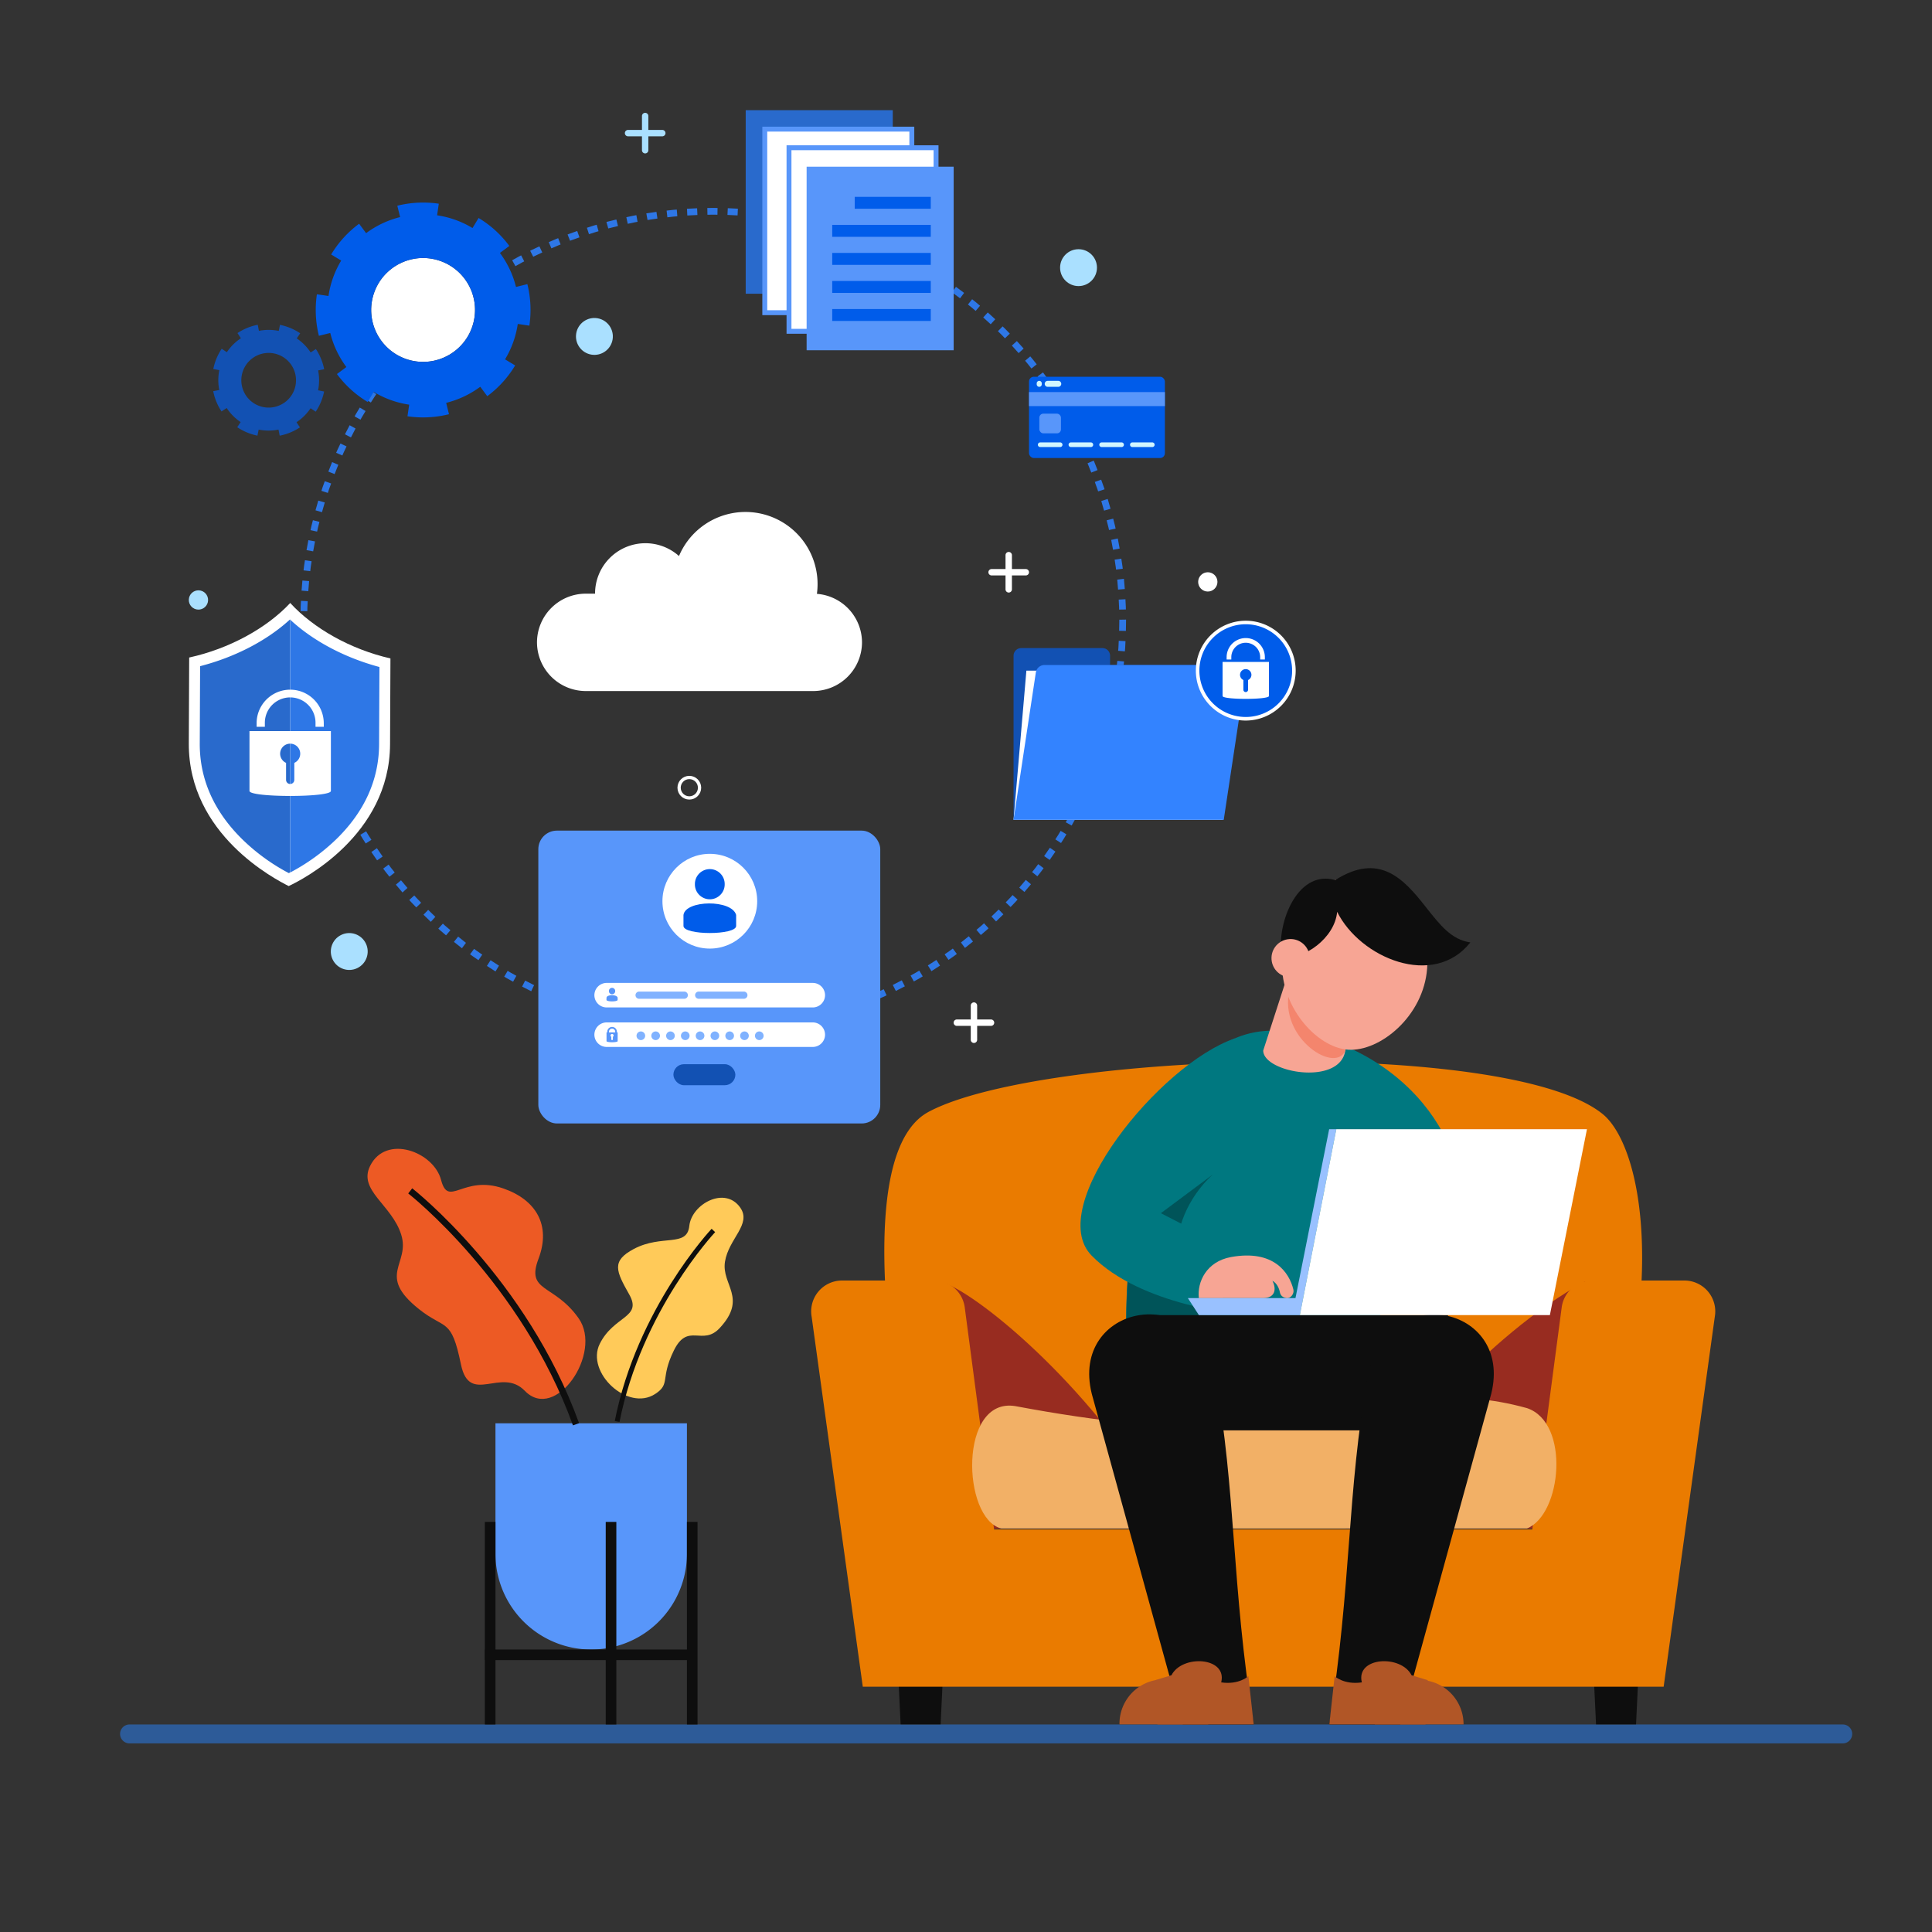 <svg xmlns="http://www.w3.org/2000/svg" viewBox="0 0 2500 2500"><rect x="0" y="0" width="2500" height="2500" fill="#333333" stroke="none"/><defs><style>.cls-1{fill:#2d5b98;}.cls-2{fill:#5896fa;}.cls-3{fill:#0e0e0e;}.cls-4{fill:#ffca59;}.cls-5{fill:#ed5a24;}.cls-18,.cls-6{fill:none;}.cls-6{stroke:#2e77e6;stroke-width:8.73px;stroke-dasharray:13.1 13.1;}.cls-14,.cls-18,.cls-6{stroke-miterlimit:10;}.cls-14,.cls-7{fill:#fff;}.cls-8{fill:#80b2ff;}.cls-9{fill:#005cea;}.cls-10{fill:#1251b3;}.cls-11{fill:#d9ffff;}.cls-12{fill:#296acc;}.cls-13{fill:#2e77e6;}.cls-14{stroke:#5896fa;stroke-width:6.34px;}.cls-15{fill:#d1f5ff;}.cls-16{fill:#3383ff;}.cls-17{fill:#aae0ff;}.cls-18{stroke:#fff;stroke-width:4.23px;}.cls-19{fill:#ea7b00;}.cls-20{fill:#982c20;}.cls-21{fill:#f2b066;}.cls-22{fill:#007880;}.cls-23{fill:#005459;}.cls-24{fill:#b15626;}.cls-25{fill:#f7a594;}.cls-26{fill:#99c1ff;}.cls-27{fill:#f4856d;}</style></defs><g id="shadow"><path id="shadow-2" data-name="shadow" class="cls-1" d="M167.62,2255.94H2384.53a12.24,12.24,0,0,0,12.23-12.24h0a12.24,12.24,0,0,0-12.23-12.24H167.62a12.24,12.24,0,0,0-12.24,12.24h0A12.24,12.24,0,0,0,167.62,2255.94Z"/><g id="plant"><path class="cls-2" d="M641.13,1841.72H888.88a0,0,0,0,1,0,0v168.87A123.88,123.88,0,0,1,765,2134.47h0a123.88,123.88,0,0,1-123.88-123.88V1841.72A0,0,0,0,1,641.13,1841.72Z"/><rect class="cls-3" x="627.4" y="1969.34" width="13.73" height="262.12"/><rect class="cls-3" x="888.88" y="1969.34" width="13.73" height="262.12"/><rect class="cls-3" x="783.81" y="1969.34" width="13.73" height="262.12"/><rect class="cls-3" x="627.4" y="2134.47" width="262.12" height="13.73"/><path class="cls-4" d="M957.93,1562.72c15,21.54-15.14,40.1-19.83,70s29.51,46.64-6.75,85.72c-22.34,24.07-41.19-7.9-59.34,29s-3.85,43.11-24.26,56.38c-35.57,23.14-90-28-71.69-64.85s55.33-33.55,38.2-63.87-23.5-43.38,6-59c36.56-19.28,68.77-1.57,71.71-29.78S938.16,1534.24,957.93,1562.72Z"/><path class="cls-3" d="M801.65,1840l-6.15-1.22c28.82-145.69,124.38-247.71,125.34-248.72l4.55,4.32C924.44,1595.41,830.11,1696.18,801.65,1840Z"/><path class="cls-5" d="M478.82,1508.9c-15.46,31.5,28.1,50,40.3,88.57s-32.73,52.17,23.11,96.6c34.4,27.37,41.6,10.26,54.24,71.47,11.13,53.89,52.08,2.61,82.7,34.24,39.51,40.81,101.25-48.76,69.62-93.84s-68.54-33.43-52-77-3.19-76.39-45.42-91.07c-52.25-18.16-71,25.7-80.61-11S499.26,1467.23,478.82,1508.9Z"/><path class="cls-3" d="M741.39,1844.43c-66.63-184.73-211.69-299-213.14-300.14l5.15-6.64c1.48,1.15,148.44,116.93,215.89,303.93Z"/></g></g><g id="system"><circle class="cls-6" cx="922.94" cy="803.22" r="529.81"/><path class="cls-7" d="M1057.08,768.44a93.34,93.34,0,0,0-178.47-48.93A65.17,65.17,0,0,0,770,768.2H757.86a63.18,63.18,0,0,0-63,63h0a63.18,63.18,0,0,0,63,63h294.57a63.19,63.19,0,0,0,63-63h0A63.17,63.17,0,0,0,1057.08,768.44Z"/><rect class="cls-2" x="696.59" y="1074.82" width="442.46" height="378.94" rx="24.03"/><path class="cls-7" d="M1051.78,1303.63H785a15.93,15.93,0,0,1-15.87-15.87h0A15.92,15.92,0,0,1,785,1271.89h266.74a15.92,15.92,0,0,1,15.87,15.87h0A15.93,15.93,0,0,1,1051.78,1303.63Z"/><path class="cls-7" d="M1051.78,1354.74H785a15.92,15.92,0,0,1-15.87-15.87h0A15.92,15.92,0,0,1,785,1323h266.74a15.92,15.92,0,0,1,15.87,15.87h0A15.92,15.92,0,0,1,1051.78,1354.74Z"/><path class="cls-8" d="M834.85,1340.28a5.59,5.59,0,1,1-5.59-5.59A5.58,5.58,0,0,1,834.85,1340.28Z"/><path class="cls-8" d="M854,1340.28a5.59,5.59,0,1,1-5.59-5.59A5.58,5.58,0,0,1,854,1340.28Z"/><path class="cls-8" d="M873.16,1340.28a5.59,5.59,0,1,1-5.58-5.59A5.58,5.58,0,0,1,873.16,1340.28Z"/><path class="cls-8" d="M892.32,1340.28a5.59,5.59,0,1,1-5.59-5.59A5.58,5.58,0,0,1,892.32,1340.28Z"/><path class="cls-8" d="M911.48,1340.28a5.59,5.59,0,1,1-5.59-5.59A5.59,5.59,0,0,1,911.48,1340.28Z"/><path class="cls-8" d="M930.63,1340.28a5.59,5.59,0,1,1-5.59-5.59A5.58,5.58,0,0,1,930.63,1340.28Z"/><path class="cls-8" d="M949.79,1340.28a5.59,5.59,0,1,1-5.59-5.59A5.58,5.58,0,0,1,949.79,1340.28Z"/><path class="cls-8" d="M968.94,1340.28a5.59,5.59,0,1,1-5.58-5.59A5.58,5.58,0,0,1,968.94,1340.28Z"/><path class="cls-8" d="M988.1,1340.28a5.59,5.59,0,1,1-5.59-5.59A5.58,5.58,0,0,1,988.1,1340.28Z"/><circle class="cls-7" cx="918.5" cy="1166.16" r="61.31"/><path class="cls-9" d="M918.59,1163.7a19.38,19.38,0,0,0,15-7.37,18.9,18.9,0,0,0,4.15-12,19.27,19.27,0,1,0-38.53,0,18.89,18.89,0,0,0,4.14,12A19.45,19.45,0,0,0,918.59,1163.7Z"/><path class="cls-9" d="M952.57,1198.16c0,12.21-68.16,12.21-68.16,0l0-14.22c2.69-19.45,62.59-20.27,68.15,0Z"/><path class="cls-2" d="M798.27,1335.94v-.85a6.24,6.24,0,0,0-12.48,0v.85h-.95v11.26c0,1.94,14.42,1.94,14.42,0v-11.26Zm-10.26-.85a4,4,0,1,1,8.08,0v.85H788Zm5.08,6.52v3.25a1,1,0,0,1-1.08,1,1,1,0,0,1-1-1v-3.25a1.88,1.88,0,0,1-1-1.67,2,2,0,1,1,3.08,1.67Z"/><path class="cls-2" d="M792,1286.6a4.09,4.09,0,0,0,3.18-1.55,4,4,0,0,0,.87-2.53,4.07,4.07,0,1,0-8.13,0,4,4,0,0,0,.88,2.53A4.08,4.08,0,0,0,792,1286.6Z"/><path class="cls-2" d="M799.22,1293.88c0,2.57-14.46,2.57-14.46,0l.08-3c.57-4.11,13.21-4.28,14.38,0Z"/><path class="cls-8" d="M885.47,1292.41H827a4.67,4.67,0,0,1-4.66-4.65h0a4.67,4.67,0,0,1,4.66-4.66h58.45a4.66,4.66,0,0,1,4.66,4.66h0A4.66,4.66,0,0,1,885.47,1292.41Z"/><path class="cls-8" d="M962.57,1292.41H904.11a4.66,4.66,0,0,1-4.65-4.65h0a4.66,4.66,0,0,1,4.65-4.66h58.46a4.66,4.66,0,0,1,4.65,4.66h0A4.66,4.66,0,0,1,962.57,1292.41Z"/><rect class="cls-10" x="871.39" y="1377.07" width="80.16" height="27.19" rx="13.6"/><path class="cls-11" d="M244.65,850.7h0v0Z"/><path class="cls-11" d="M244.65,850.7h0v0Z"/><path class="cls-11" d="M505.38,851.87s0-.6,0-.68,0,.24,0,.68Z"/><path class="cls-11" d="M505.38,851.87s0-.6,0-.68,0,.24,0,.68Z"/><path class="cls-7" d="M375.55,780.26c-30.38,32.55-78.87,59.22-130.75,70.58,0,3.47-.1,22.67-.49,111.15-.53,118,111.8,175.72,129.24,184.57,16.9-7.78,130.65-65.37,131.18-183.41.4-88.48.48-107.68.5-111.14C453.45,840.18,405.64,813.08,375.55,780.26Z"/><path class="cls-12" d="M375.24,801.59c-29.75,27.3-71,48.75-116.3,60.44l-.45,100c-.2,45.76,18,87.16,54,123a258.25,258.25,0,0,0,61.24,44.78l1.73-.89V801.83Z"/><path class="cls-13" d="M375.5,801.83V1129a258.64,258.64,0,0,0,59.92-43.34c36.37-35.57,54.92-76.8,55.13-122.56l.44-100C445.9,851,405,829.27,375.5,801.83Z"/><path class="cls-7" d="M322.83,946v77.48c0,8.63,105.34,8.63,105.34,0V946Zm58,41.15v22a5.33,5.33,0,1,1-10.66,0v-22a13,13,0,1,1,10.66,0Z"/><path class="cls-7" d="M419,940.45H408.28v-5.22a32.78,32.78,0,0,0-65.56,0v5.22H332.06v-5.22a43.45,43.45,0,0,1,86.89,0Z"/><rect class="cls-12" x="964.94" y="142.57" width="190.28" height="237.51"/><rect class="cls-14" x="989.62" y="167.1" width="190.28" height="237.51"/><rect class="cls-14" x="1020.96" y="191.18" width="190.28" height="237.51"/><rect class="cls-2" x="1043.76" y="215.71" width="190.28" height="237.51"/><rect class="cls-9" x="1106.01" y="254.7" width="98.42" height="15.45"/><rect class="cls-9" x="1076.9" y="290.99" width="127.53" height="15.45"/><rect class="cls-9" x="1076.9" y="327.28" width="127.53" height="15.45"/><rect class="cls-9" x="1076.9" y="363.58" width="127.53" height="15.45"/><rect class="cls-9" x="1076.9" y="399.87" width="127.53" height="15.45"/><circle class="cls-7" cx="547.51" cy="401.09" r="67.2" transform="translate(34.28 845.21) rotate(-77.1)"/><path class="cls-9" d="M653.54,465A123.28,123.28,0,0,0,670,419.17l5,.74,9.88,1.45H685a137.91,137.91,0,0,0-2.6-53.69l-14.7,3.64a123.28,123.28,0,0,0-20.81-44l12.19-9.07a137.62,137.62,0,0,0-39.79-36.17l-7.86,13a123.19,123.19,0,0,0-45.82-16.47l2.19-15a138.85,138.85,0,0,0-53.69,2.6l3.64,14.71a123.25,123.25,0,0,0-44,20.8l-9.06-12.19a137.55,137.55,0,0,0-36.18,39.8l13,7.85A122.89,122.89,0,0,0,425.08,383l-10.63-1.57-4.34-.6-.05,0a139,139,0,0,0,2.59,53.69l14.71-3.64a123.68,123.68,0,0,0,20.85,44.05L436,484a137.36,137.36,0,0,0,39.75,36.14l7.85-13a123.53,123.53,0,0,0,45.88,16.5l-1.73,11.67-.47,3.35A138.85,138.85,0,0,0,581,536l-3.64-14.71a124.57,124.57,0,0,0,44.1-20.82l9.06,12.19a138.14,138.14,0,0,0,36.09-39.78Zm-140.71-6.36a67.19,67.19,0,1,1,92.23-22.88A67.19,67.19,0,0,1,512.83,458.64Z"/><path class="cls-10" d="M402,456.08A65,65,0,0,0,384,437.9l1.48-2.22,2.93-4.37,0-.06a72.8,72.8,0,0,0-26.12-10.9l-1.59,7.82a64.71,64.71,0,0,0-25.64-.05l-1.55-7.85A72.35,72.35,0,0,0,307.3,431l4.41,6.68a64.78,64.78,0,0,0-18.18,18.07l-6.65-4.44A73.21,73.21,0,0,0,276,477.45L283.8,479a64.9,64.9,0,0,0-.06,25.64l-7.84,1.55a72.4,72.4,0,0,0,10.75,26.2l6.68-4.42A64.82,64.82,0,0,0,311.4,546.2l-3.15,4.7L307,552.83l0,0a73.18,73.18,0,0,0,26.12,10.89l1.59-7.81a65.19,65.19,0,0,0,25.66,0l1.56,7.85a72.14,72.14,0,0,0,26.17-10.74l-4.42-6.67a65,65,0,0,0,18.21-18.09l5.16,3.46,1.49,1a73,73,0,0,0,10.87-26.11l-7.81-1.59a65.85,65.85,0,0,0,.06-25.68l7.84-1.55a72.69,72.69,0,0,0-10.76-26.15Zm-34.82,65.48a35.38,35.38,0,1,1,10-49A35.37,35.37,0,0,1,367.21,521.56Z"/><rect class="cls-9" x="1331.54" y="487.5" width="175.83" height="105.16" rx="6.23"/><rect class="cls-2" x="1331.54" y="507.36" width="175.83" height="18.15"/><path class="cls-15" d="M1371.82,572.48H1346a3,3,0,0,0-3,3h0a3,3,0,0,0,3,3h25.85a3,3,0,0,0,3-3h0A3,3,0,0,0,1371.82,572.48Z"/><path class="cls-15" d="M1411.58,572.48h-25.86a3,3,0,0,0-3,3h0a3,3,0,0,0,3,3h25.86a3,3,0,0,0,3-3h0A3,3,0,0,0,1411.58,572.48Z"/><path class="cls-15" d="M1451.34,572.48h-25.86a3,3,0,0,0-3,3h0a3,3,0,0,0,3,3h25.86a3,3,0,0,0,3-3h0A3,3,0,0,0,1451.34,572.48Z"/><path class="cls-15" d="M1491.09,572.48h-25.85a3,3,0,0,0-3,3h0a3,3,0,0,0,3,3h25.85a3,3,0,0,0,3-3h0A3,3,0,0,0,1491.09,572.48Z"/><path class="cls-15" d="M1344.78,492.83h0a3.29,3.29,0,0,0-3.29,3.29v1.15a3.29,3.29,0,0,0,3.29,3.29h0a3.29,3.29,0,0,0,3.28-3.29v-1.15A3.28,3.28,0,0,0,1344.78,492.83Z"/><path class="cls-15" d="M1351.85,496.69h0a3.86,3.86,0,0,0,3.86,3.87h13.69a3.86,3.86,0,0,0,3.86-3.87h0a3.86,3.86,0,0,0-3.86-3.86h-13.69A3.86,3.86,0,0,0,1351.85,496.69Z"/><rect class="cls-2" x="1344.93" y="535.26" width="27.93" height="25.5" rx="5.13"/><path class="cls-10" d="M1436.44,860.51v-12a9.87,9.87,0,0,0-9.87-9.88H1321.43a9.88,9.88,0,0,0-9.88,9.88v212.33h272V860.51Z"/><polygon class="cls-7" points="1594.82 867.81 1328.14 867.81 1311.56 1060.83 1582.18 1060.83 1594.82 867.81"/><path class="cls-16" d="M1583.51,1060.83h-272l28.85-190.62a11.41,11.41,0,0,1,11.28-9.7h248.88a11.41,11.41,0,0,1,11.28,13.11Z"/><circle class="cls-9" cx="1611.98" cy="867.81" r="62.31" transform="translate(-141.49 1394.02) rotate(-45)"/><path class="cls-7" d="M1612,932.4a64.59,64.59,0,1,1,64.6-64.6A64.67,64.67,0,0,1,1612,932.4Zm0-124.63a60,60,0,1,0,60,60A60.09,60.09,0,0,0,1612,807.77Z"/><path class="cls-7" d="M1582,856.53v44.12c0,4.92,60,4.92,60,0V856.53ZM1615,880v12.51a3,3,0,1,1-6.07,0V879.93a7.37,7.37,0,1,1,6.07,0Z"/><path class="cls-7" d="M1636.72,853.39h-6.07v-3a18.67,18.67,0,0,0-37.34,0v3h-6.07v-3a24.74,24.74,0,1,1,49.48,0Z"/><circle class="cls-17" cx="1395.61" cy="346.33" r="23.86"/><circle class="cls-17" cx="769.17" cy="435.34" r="23.86" transform="translate(209.85 1119.68) rotate(-80.25)"/><circle class="cls-7" cx="1562.89" cy="752.97" r="12.48"/><circle class="cls-17" cx="256.78" cy="776.37" r="12.48" transform="translate(-557.72 848.93) rotate(-76.79)"/><circle class="cls-17" cx="452.02" cy="1231.17" r="23.86" transform="translate(-489.91 318.55) rotate(-25.74)"/><path class="cls-17" d="M834.84,198.52h0a4.13,4.13,0,0,1-4.14-4.13V150.14a4.14,4.14,0,0,1,4.14-4.14h0a4.13,4.13,0,0,1,4.13,4.14v44.25A4.13,4.13,0,0,1,834.84,198.52Z"/><path class="cls-17" d="M808.58,172.26h0a4.13,4.13,0,0,1,4.13-4.13H857a4.13,4.13,0,0,1,4.14,4.13h0A4.14,4.14,0,0,1,857,176.4H812.71A4.13,4.13,0,0,1,808.58,172.26Z"/><path class="cls-7" d="M1305.28,766.75h0a4.13,4.13,0,0,1-4.13-4.14V718.36a4.13,4.13,0,0,1,4.13-4.13h0a4.13,4.13,0,0,1,4.14,4.13v44.25A4.14,4.14,0,0,1,1305.28,766.75Z"/><path class="cls-7" d="M1279,740.49h0a4.13,4.13,0,0,1,4.13-4.14h44.25a4.13,4.13,0,0,1,4.13,4.14h0a4.13,4.13,0,0,1-4.13,4.13h-44.25A4.13,4.13,0,0,1,1279,740.49Z"/><path class="cls-7" d="M1260.29,1349.6h0a4.13,4.13,0,0,1-4.13-4.13v-44.25a4.14,4.14,0,0,1,4.13-4.14h0a4.14,4.14,0,0,1,4.14,4.14v44.25A4.13,4.13,0,0,1,1260.29,1349.6Z"/><path class="cls-7" d="M1234,1323.34h0a4.13,4.13,0,0,1,4.14-4.13h44.25a4.13,4.13,0,0,1,4.13,4.13h0a4.13,4.13,0,0,1-4.13,4.14h-44.25A4.14,4.14,0,0,1,1234,1323.34Z"/><circle class="cls-18" cx="891.98" cy="1019.29" r="13.23"/></g><g id="male"><polygon class="cls-3" points="1217.16 2231.32 1165.39 2231.32 1160.03 2118.74 1222.52 2118.74 1217.16 2231.32"/><polygon class="cls-3" points="2117.04 2231.32 2065.26 2231.32 2059.91 2118.74 2122.39 2118.74 2117.04 2231.32"/><path class="cls-19" d="M2071.9,1923.35q-8.57,26.55-18.74,54.51H1193.61s-110.93-451.51,0-534.09a73.44,73.44,0,0,1,10.21-6.21c149.4-76.77,748.4-94.8,870,4,.93.74,1.79,1.5,2.62,2.25C2121.26,1484.91,2160.22,1649.11,2071.9,1923.35Z"/><path class="cls-20" d="M1517.68,1977.86H1193.8l31.59-316.45C1281.86,1685.91,1432.22,1815.3,1517.68,1977.86Z"/><path class="cls-20" d="M2071.9,1923.35q-8.57,26.55-18.74,54.51H1741c53.69-99.57,183.87-250.4,310.29-319.82Z"/><path class="cls-19" d="M2179.6,1657H2060.43a39.94,39.94,0,0,0-39.59,34.7l-38,287.38H1286.36l-38-287.38a39.94,39.94,0,0,0-39.59-34.7H1089.6a39.94,39.94,0,0,0-39.32,47l66.16,478.58H2152.76l66.16-478.58A39.94,39.94,0,0,0,2179.6,1657Z"/><path class="cls-21" d="M1975.89,1822.09c56.08,18.77,45.15,137.51,0,155.76H1295.57c-50.81-13.11-55.1-170.17,18.17-158.36C1762.19,1903.81,1783.91,1769.3,1975.89,1822.09Z"/><path class="cls-22" d="M1457.36,1701.73a631.36,631.36,0,0,0,4.74,84.8h319L1800,1475c-19-113.77-70.82-141.34-152.93-141.34-73.48,0-122.42,59.94-152.16,140.18C1469.19,1543.21,1457.82,1627.67,1457.36,1701.73Z"/><path class="cls-23" d="M1457.36,1707.75l115.44-7c-64.09-21-69.19-119.34-4-180.55l-73.86-46.37C1469.19,1543.21,1457.82,1633.68,1457.36,1707.75Z"/><polygon class="cls-3" points="1435.39 1850.89 1873.67 1850.89 1873.67 1701.74 1478.87 1701.74 1435.39 1850.89"/><path class="cls-3" d="M1929.66,1803.56l-117.72,427.76h-91.8c29.06-182,22.56-300.36,49.89-451.51C1794,1655.74,1958.2,1688.58,1929.66,1803.56Z"/><path class="cls-24" d="M1779,2231.32c0-.28,0-.56,0-.85a57.42,57.42,0,0,1,114.83,0c0,.29,0,.57,0,.85Z"/><path class="cls-24" d="M1847.43,2174.13l-20.87-6.38c-13.77-27.1-72.53-23.75-64.34,9.24-23.06,3.43-35.18-8-35.18-8l-6.9,62.38h124.48Z"/><path class="cls-3" d="M1412.74,1803.56l117.73,427.76h91.79c-29.06-182-22.55-300.36-49.89-451.51C1548.4,1655.74,1384.2,1688.58,1412.74,1803.56Z"/><path class="cls-24" d="M1563.44,2231.32c0-.28,0-.56,0-.85a57.42,57.42,0,0,0-114.84,0c0,.29,0,.57,0,.85Z"/><path class="cls-24" d="M1495,2174.13l20.87-6.38c13.78-27.1,72.53-23.75,64.35,9.24,23,3.43,35.18-8,35.18-8l6.89,62.38H1497.78Z"/><path class="cls-22" d="M1597.9,1343.71c43.06,26.13,49.19,103.72,27.12,134.63l-122.85,91.52,125.08,64.41-20.32,66.53s-130.56-10.63-194.46-76.18C1351.11,1561.68,1500.7,1376.81,1597.9,1343.71Z"/><path class="cls-22" d="M1685.24,1461.41c-36.82-46.25-11.39-117.7,35.55-115.6,152.88,53.82,200.07,203.25,151.64,270.33-41.5,57.47-224,79.6-224,79.6v-62.92l126.81-27.4S1709.84,1504.11,1685.24,1461.41Z"/><path class="cls-25" d="M1551.28,1679.78c-2.37-21.07,10-47.42,41.67-53.17,55.39-10.06,75.44,20.33,80.68,42.05,1.36,5.66-3.79,11.65-8.54,11.12s-8.11-3.21-8.92-7.52c-1-5.19-3.73-11.61-9.67-15,5.73,11.22,3.34,22.48-12.26,22.48Z"/><path class="cls-26" d="M1676.34,1679.73l43.59-218.56h9.24L1682,1701.74H1551.37l-14.27-22Z"/><polygon class="cls-7" points="1729.17 1461.17 2053.52 1461.17 2005.54 1701.74 1682 1701.74 1729.17 1461.17"/><path class="cls-25" d="M1634.6,1359.38c0,24.87,74.55,41.36,98.92,15.22a27.6,27.6,0,0,0,7.2-14.75l14-63-89-33.57-2.65,8.23Z"/><path class="cls-27" d="M1740.72,1359.85l14-63-84.24-22.68C1648.72,1339.07,1726.53,1390.92,1740.72,1359.85Z"/><path class="cls-25" d="M1659.14,1239.09c-4.69,61.91,44.24,116.43,85.29,119.2s97.57-43.09,102.26-105-33.5-115.28-85.29-119.2S1663.83,1177.18,1659.14,1239.09Z"/><path class="cls-3" d="M1727.78,1138.78c56.76-36,88-2.14,116.28,33.72,19.83,25.16,33.88,43.24,58.57,47-47.49,59.9-142.46,20.39-172.38-39.63-3,34.16-43.22,62.46-71.11,59.2C1650.11,1201.07,1676.44,1124.21,1727.78,1138.78Z"/><circle class="cls-25" cx="1669.97" cy="1239.91" r="24.71" transform="translate(-177.05 283.51) rotate(-9.22)"/></g></svg>